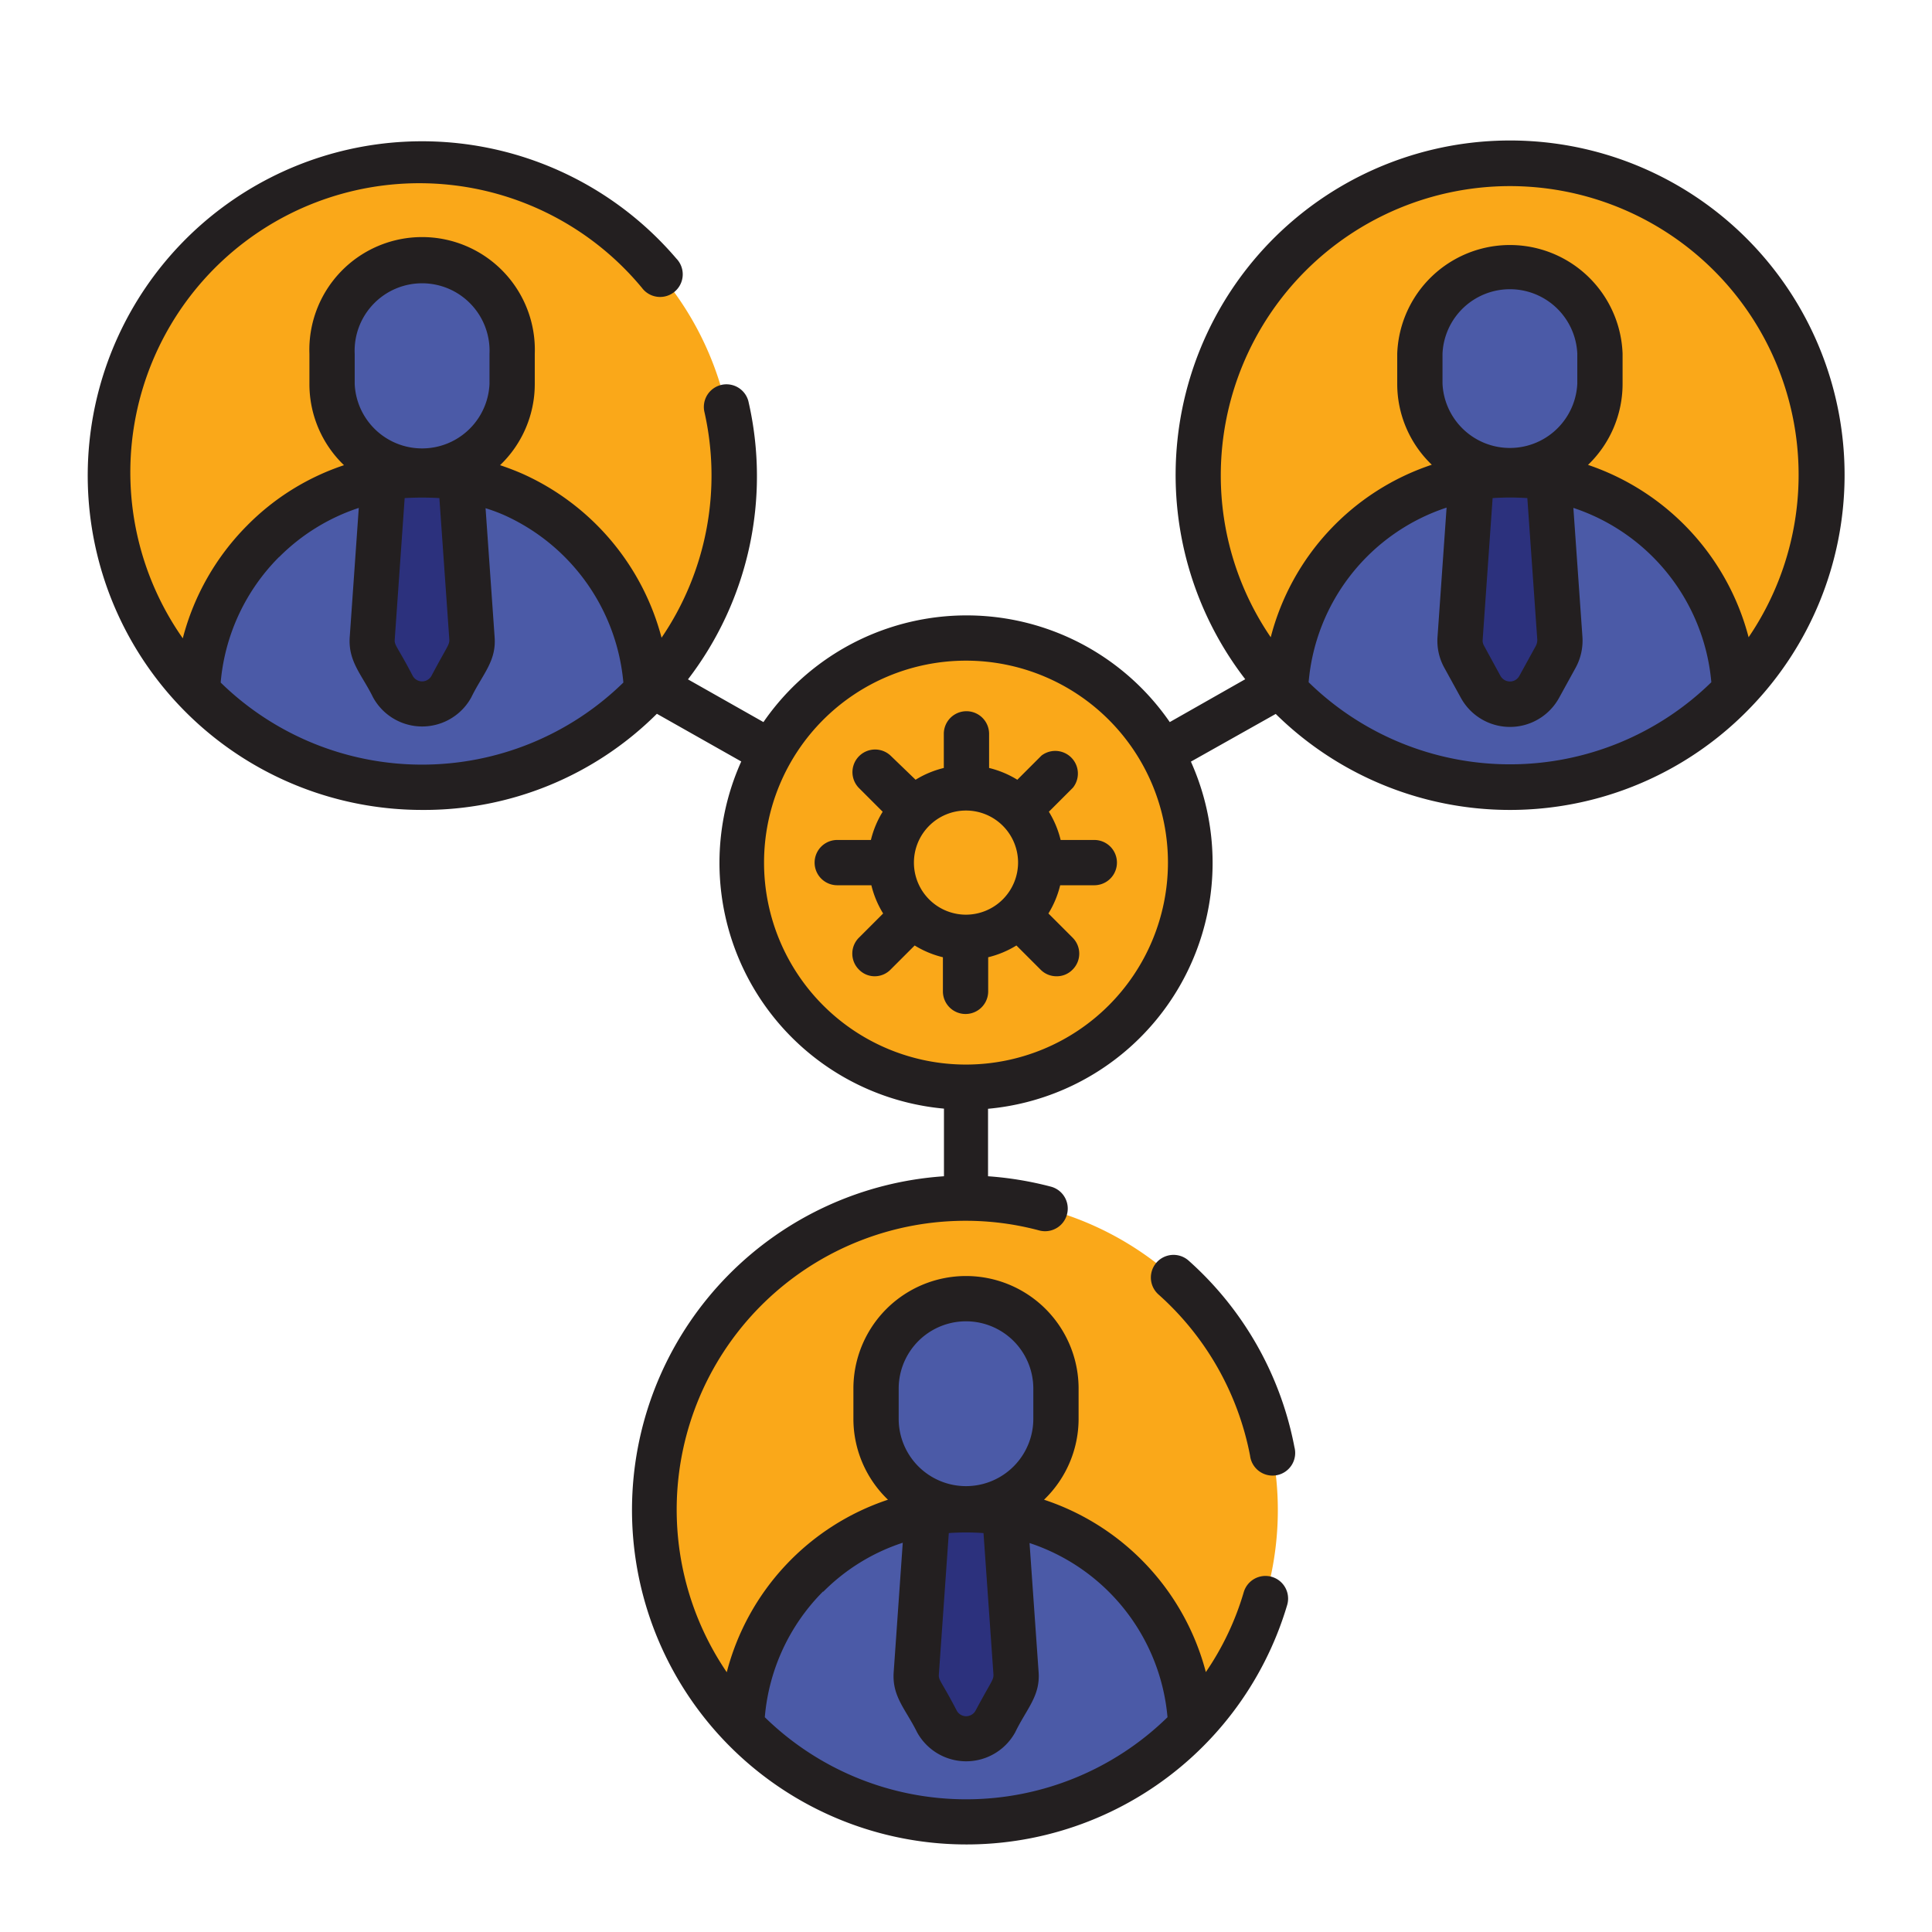 <svg xmlns="http://www.w3.org/2000/svg" viewBox="0 0 128 128"><path fill="#faa819" d="M43.34,100A20.66,20.66,0,1,0,64,79.39,20.56,20.56,0,0,0,43.34,100Z"/><path fill="#4b5aa7" d="M64 100h0a6 6 0 006-6V92a6 6 0 00-6-6h0a6 6 0 00-6 6v2A6 6 0 0064 100zM49.12 114.36a20.65 20.65 0 0029.76 0 14.88 14.88 0 00-8.81-13 14.45 14.45 0 00-3.51-1.08 15.71 15.71 0 00-5.12 0 14.91 14.91 0 00-12.32 14.13z"/><path fill="#2c317d" d="M61,112.07l1.1,2a2.22,2.22,0,0,0,3.88,0l1.1-2a2.23,2.23,0,0,0,.26-1.22l-.74-10.62a15.71,15.71,0,0,0-5.12,0l-.74,10.62A2.23,2.23,0,0,0,61,112.07Z"/><path fill="#faa819" d="M79.38,31.48A20.66,20.66,0,1,0,100,10.83,20.58,20.58,0,0,0,79.38,31.48Z"/><path fill="#4b5aa7" d="M100,31.39h0a6,6,0,0,0,6-6v-2a6,6,0,0,0-6-6h0a6,6,0,0,0-6,6v2A6,6,0,0,0,100,31.39Z"/><path fill="#4b5aa7" d="M85.16,45.81a20.65,20.65,0,0,0,29.76,0A14.88,14.88,0,0,0,102.6,31.68a15,15,0,0,0-5.12,0A14.89,14.89,0,0,0,85.16,45.81Z"/><path fill="#2c317d" d="M97,43.51l1.1,2a2.21,2.21,0,0,0,3.87,0l1.1-2a2.15,2.15,0,0,0,.27-1.22l-.74-10.61a15,15,0,0,0-5.12,0l-.75,10.61A2.24,2.24,0,0,0,97,43.51Z"/><path fill="#faa819" d="M7.3,31.5A20.66,20.66,0,1,0,28,10.85,20.58,20.58,0,0,0,7.3,31.5Z"/><path fill="#4b5aa7" d="M28,31.41h0a6,6,0,0,0,6-6v-2a6,6,0,0,0-6-6h0a6,6,0,0,0-6,6v2A6,6,0,0,0,28,31.41Z"/><path fill="#4b5aa7" d="M13.08,45.83a20.65,20.65,0,0,0,29.76,0A14.88,14.88,0,0,0,30.52,31.7a15,15,0,0,0-5.12,0A14.89,14.89,0,0,0,13.08,45.83Z"/><path fill="#2c317d" d="M24.93,43.54l1.1,2a2.21,2.21,0,0,0,3.87,0l1.1-2a2.29,2.29,0,0,0,.27-1.23L30.52,31.7a15,15,0,0,0-5.12,0l-.74,10.61A2.2,2.2,0,0,0,24.93,43.54Z"/><circle cx="64" cy="57.15" r="14.88" fill="#faa819" transform="rotate(-22.5 63.994 57.152)"/><path fill="#231f20" d="M78.75,83.52a1.5,1.5,0,1,0-2,2.24,19.14,19.14,0,0,1,6.07,10.68,1.5,1.5,0,1,0,2.94-.56A22.09,22.09,0,0,0,78.75,83.52Z"/><path fill="#231f20" d="M116,46.85A22.16,22.16,0,1,0,82.5,45l-5,2.84a16.35,16.35,0,0,0-26.92,0l-5-2.83a22.1,22.1,0,0,0,4-18.44,1.5,1.5,0,0,0-2.92.68,19.1,19.1,0,0,1-2.83,15A16.51,16.51,0,0,0,34.64,31.4c-.5-.22-1-.41-1.51-.58a7.44,7.44,0,0,0,2.3-5.37v-2a7.47,7.47,0,1,0-14.93,0v2a7.44,7.44,0,0,0,2.29,5.37,16.21,16.21,0,0,0-6.42,4,16.46,16.46,0,0,0-4.26,7.47A19.15,19.15,0,0,1,42.53,19.07a1.5,1.5,0,1,0,2.28-1.94A22.15,22.15,0,1,0,28,53.66a21.83,21.83,0,0,0,15.52-6.37l5.59,3.16a16.35,16.35,0,0,0,13.43,23v4.48a22.16,22.16,0,1,0,22.74,28.4,1.5,1.5,0,0,0-2.88-.84,18.63,18.63,0,0,1-2.51,5.29A16.4,16.4,0,0,0,69.17,99.36,7.44,7.44,0,0,0,71.46,94V92a7.46,7.46,0,1,0-14.92,0v2a7.43,7.43,0,0,0,2.29,5.36,16.37,16.37,0,0,0-10.68,11.43A19.14,19.14,0,0,1,64,80.88H64a18.77,18.77,0,0,1,4.85.64,1.5,1.5,0,0,0,.78-2.9,22.55,22.55,0,0,0-4.17-.69V73.46a16.36,16.36,0,0,0,13.44-23l5.62-3.16A22.11,22.11,0,0,0,116,46.85ZM29.11,33l.66,9.39c0,.36-.13.4-1.18,2.38a.71.71,0,0,1-1.25,0c-1-1.92-1.21-2-1.19-2.38L26.81,33A19.55,19.55,0,0,1,29.11,33ZM23.5,23.45a4.47,4.47,0,1,1,8.93,0v2a4.47,4.47,0,0,1-8.93,0Zm-5,13.45a13.35,13.35,0,0,1,5.27-3.25l-.6,8.56c-.11,1.63.81,2.49,1.55,4a3.71,3.71,0,0,0,6.5,0c.76-1.56,1.67-2.4,1.55-4l-.6-8.54a11.21,11.21,0,0,1,1.26.47A13.48,13.48,0,0,1,41.3,45.22a19.08,19.08,0,0,1-26.68,0A13.41,13.41,0,0,1,18.49,36.9Zm46.66,64.67.66,9.39c0,.36-.13.4-1.19,2.38a.71.71,0,0,1-1.24,0c-1-1.93-1.21-2-1.19-2.38l.66-9.39h0A16,16,0,0,1,65.15,101.57ZM59.54,92a4.46,4.46,0,1,1,8.92,0v2a4.46,4.46,0,0,1-8.92,0Zm-5,13.46a13.21,13.21,0,0,1,5.27-3.25l-.6,8.56c-.12,1.63.79,2.46,1.55,4a3.71,3.71,0,0,0,6.5,0c.76-1.57,1.67-2.41,1.55-4l-.6-8.54a13.39,13.39,0,0,1,9.14,11.54,19.08,19.08,0,0,1-26.68,0A13.39,13.39,0,0,1,54.53,105.44ZM64,70.53A13.38,13.38,0,1,1,77.38,57.15,13.39,13.39,0,0,1,64,70.53Zm36-58.2a19.13,19.13,0,0,1,15.85,29.89A16.44,16.44,0,0,0,105.21,30.8a7.44,7.44,0,0,0,2.29-5.37v-2a7.47,7.47,0,0,0-14.93,0v2a7.41,7.41,0,0,0,2.29,5.36A16.35,16.35,0,0,0,84.19,42.22a19,19,0,0,1-3.31-10.74A19.17,19.17,0,0,1,100,12.33ZM101.19,33l.66,9.39a.89.89,0,0,1-.09.39l-1.1,2a.7.7,0,0,1-.62.37.72.72,0,0,1-.63-.37l-1.09-2a.68.68,0,0,1-.09-.39L98.89,33A17.56,17.56,0,0,1,101.19,33Zm3.31-7.58a4.47,4.47,0,0,1-8.93,0v-2a4.47,4.47,0,0,1,8.93,0ZM86.7,45.2a13.38,13.38,0,0,1,9.14-11.57l-.6,8.56a3.68,3.68,0,0,0,.45,2.05l1.1,2a3.71,3.71,0,0,0,6.5,0l1.1-2a3.76,3.76,0,0,0,.45-2.05l-.6-8.54a13.41,13.41,0,0,1,9.14,11.55,19.08,19.08,0,0,1-26.68,0Z"/><path fill="#231f20" d="M70.27,55.65a6.44,6.44,0,0,0-.78-1.87l1.6-1.6A1.5,1.5,0,0,0,69,50.06l-1.6,1.6a6.44,6.44,0,0,0-1.87-.78V48.62a1.5,1.5,0,0,0-3,0v2.26a6.44,6.44,0,0,0-1.87.78L59,50.06a1.5,1.5,0,0,0-2.12,2.12l1.6,1.6a6.44,6.44,0,0,0-.78,1.87H55.47a1.5,1.5,0,0,0,0,3h2.26a6.44,6.44,0,0,0,.78,1.87l-1.6,1.6a1.49,1.49,0,0,0,0,2.12,1.45,1.45,0,0,0,1.06.44A1.47,1.47,0,0,0,59,64.24l1.6-1.6a6.44,6.44,0,0,0,1.87.78v2.26a1.5,1.5,0,0,0,3,0V63.42a6.44,6.44,0,0,0,1.87-.78l1.6,1.6a1.47,1.47,0,0,0,1.06.44,1.45,1.45,0,0,0,1.06-.44,1.49,1.49,0,0,0,0-2.12l-1.6-1.6a6.44,6.44,0,0,0,.78-1.87h2.26a1.5,1.5,0,0,0,0-3ZM64,60.6a3.45,3.45,0,1,1,3.45-3.45A3.46,3.46,0,0,1,64,60.6Z"/></svg>
